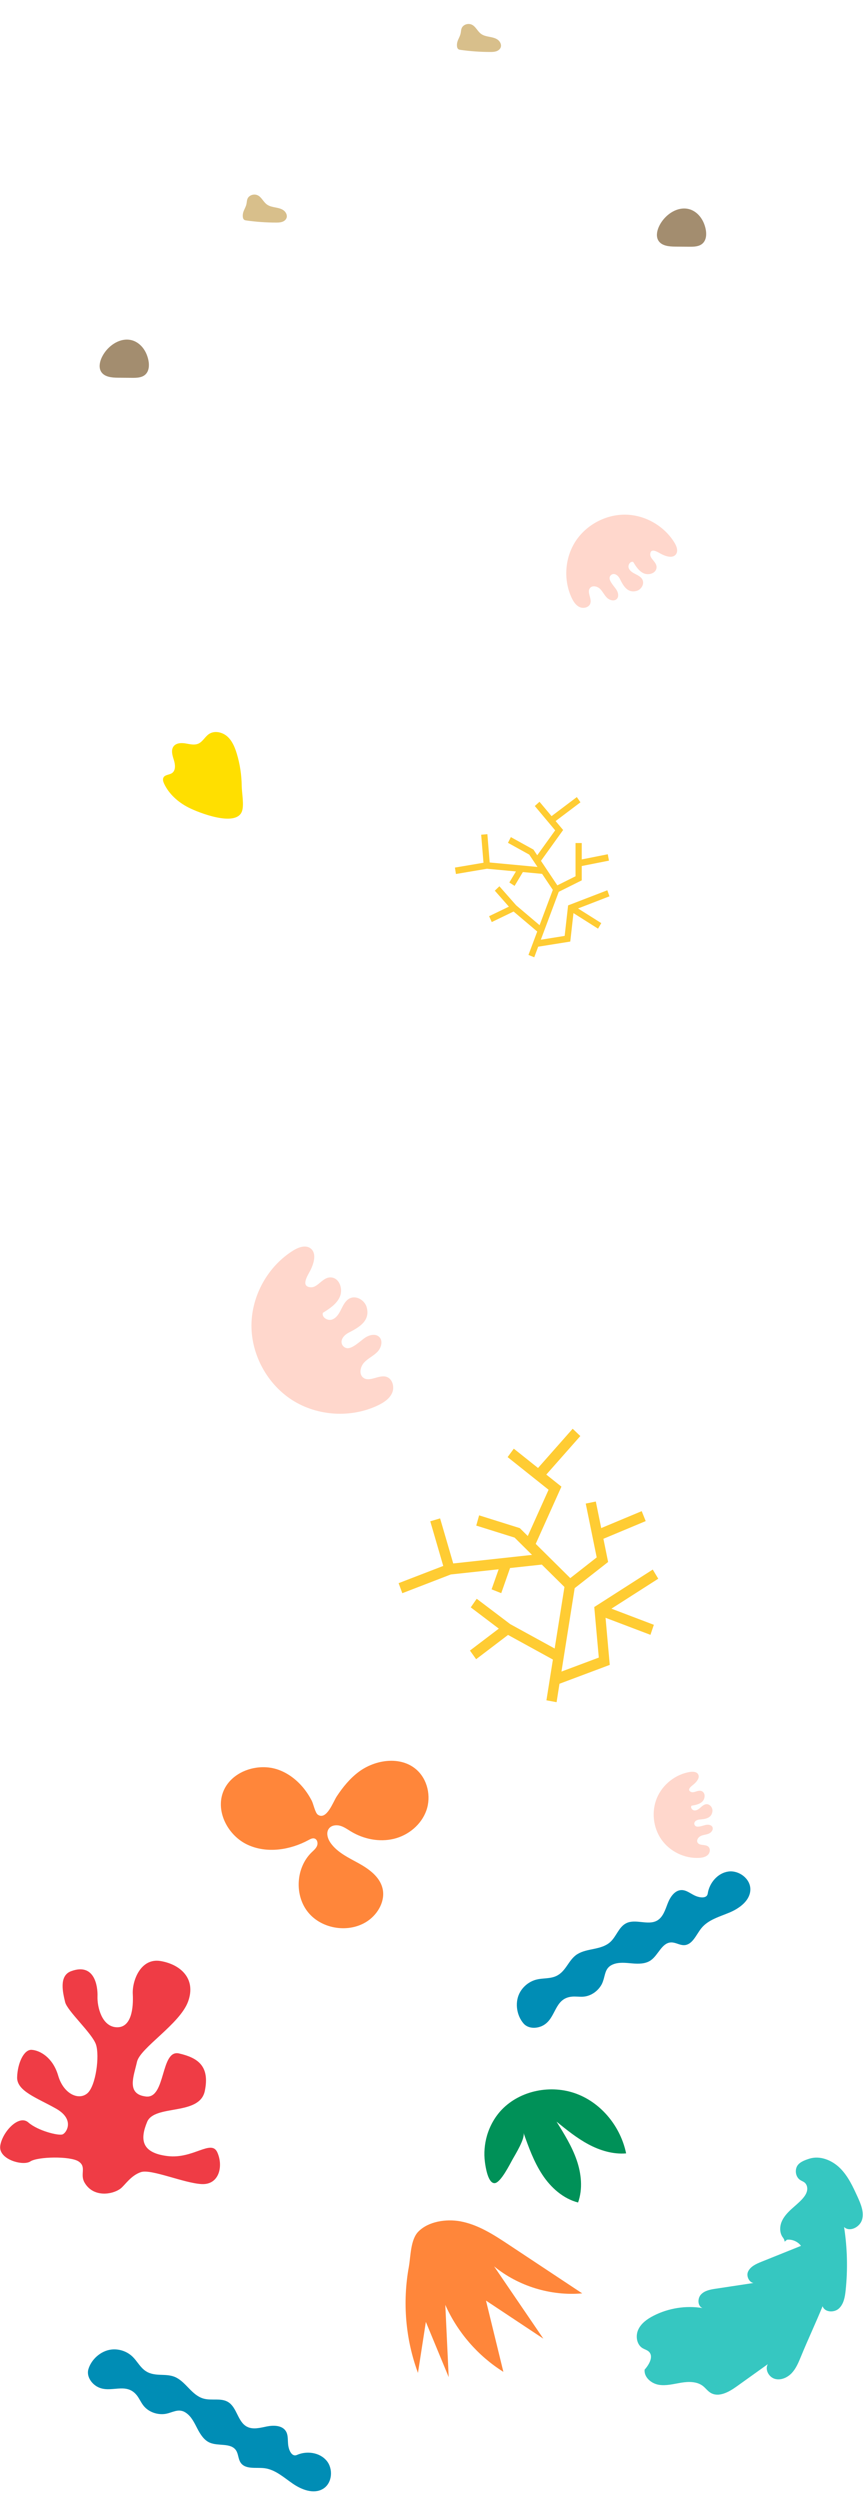 <svg width="2055" height="5950" viewBox="0 0 2055 5950" fill="none" xmlns="http://www.w3.org/2000/svg">
<path d="M1652.37 4246C1659.47 4239.9 1667.17 4230.3 1662.27 4222.3C1658.47 4216.2 1649.77 4215.9 1642.67 4217C1608.47 4222.6 1577.87 4246.7 1564.37 4278.7C1550.87 4310.6 1555.07 4349.4 1574.97 4377.8C1594.87 4406.2 1629.87 4423.3 1664.47 4421.5C1671.97 4421.1 1679.97 4419.7 1685.47 4414.5C1690.97 4409.3 1692.27 4399.3 1686.37 4394.5C1679.17 4388.6 1665.57 4393.2 1661.07 4385C1657.87 4379.2 1662.87 4372 1668.97 4369.2C1674.97 4366.5 1681.97 4366.3 1687.97 4363.7C1694.07 4361.1 1699.27 4354.1 1696.47 4348.1C1693.97 4343 1687.07 4341.9 1681.37 4342.9C1675.37 4344 1662.57 4349.4 1656.97 4346.2C1654.37 4344.8 1652.87 4341.7 1653.37 4338.8C1654.17 4333.4 1660.37 4330.7 1665.87 4330.2C1678.97 4329.2 1694.57 4327.3 1696.47 4310.7C1697.47 4302.3 1690.57 4293.2 1682.17 4293.7C1676.67 4294.1 1672.27 4298 1668.17 4301.6C1664.07 4305.2 1659.27 4308.9 1653.77 4308.6C1648.27 4308.3 1643.37 4301.6 1646.77 4297.3C1655.87 4295.8 1665.57 4294 1672.27 4287.6C1678.97 4281.2 1680.27 4268.5 1672.57 4263.5C1663.37 4257.5 1652.97 4268.5 1644.97 4264.3C1634.27 4258.7 1647.77 4250 1652.37 4246Z" fill="#FFD7CC"/>
<path d="M854.173 4216.8C893.773 4187.2 953.873 4178.7 991.273 4211.1C1018.17 4234.4 1027.17 4275.2 1015.27 4308.7C1003.37 4342.3 972.673 4367.7 938.073 4376.1C903.473 4384.5 865.973 4377 835.473 4358.5C827.273 4353.5 819.273 4347.7 810.073 4345.1C800.773 4342.5 789.573 4343.8 783.573 4351.3C775.673 4361 780.073 4375.8 787.273 4386C803.373 4408.8 830.173 4421.1 854.573 4434.6C878.973 4448.2 903.973 4466.4 910.773 4493.5C918.173 4522.9 900.773 4554.3 875.773 4571.5C832.573 4601.2 767.273 4591.9 733.973 4551.4C700.673 4510.9 704.373 4445 741.973 4408.4C746.973 4403.6 752.573 4399 755.073 4392.5C757.573 4386 755.273 4377.1 748.573 4375.3C743.973 4374.1 739.273 4376.5 735.173 4378.8C690.873 4402.9 635.473 4411.5 589.673 4390.3C543.873 4369.1 513.473 4313.1 530.873 4265.7C549.073 4216 613.573 4193.8 663.373 4211.9C686.273 4220.2 705.873 4235.3 721.473 4253.8C729.573 4263.5 736.473 4274.1 742.273 4285.2C746.173 4292.6 750.473 4314.5 756.973 4318.8C777.673 4332.7 793.273 4288.2 801.673 4275.4C816.073 4253.5 832.873 4232.7 854.173 4216.8Z" fill="#FF863A"/>
<path d="M241.372 852.8C237.072 862.9 235.072 875.2 240.772 884.6C248.572 897.2 265.972 898.8 280.872 898.9C292.072 899 303.272 899.1 314.372 899.2C325.472 899.3 337.772 899 345.972 891.5C355.072 883.3 355.872 869.2 353.372 857.2C350.772 844.7 345.272 832.7 336.472 823.5C304.372 790.2 257.172 816.3 241.372 852.8Z" fill="#A38D6F"/>
<path d="M1451.27 2133.1L1446.17 2118.7L1352.77 2154.7L1344.57 2227.3L1287.87 2236.4L1330.57 2122.4L1385.27 2095.1V2061L1450.07 2048.2L1447.27 2033L1385.27 2045.3V2006.3H1370.47V2085.4L1327.17 2107L1288.17 2048.7L1340.97 1975.3L1323.07 1954L1382.17 1909.4L1373.57 1896.9L1313.37 1942.3L1284.67 1908.1L1273.47 1918.2L1321.97 1976.1L1279.27 2035.4L1270.27 2021.9L1216.47 1992.2L1209.57 2005.8L1260.17 2033.8L1279.87 2063.2L1166.07 2052.6L1160.57 1985.2L1145.77 1986.5L1151.27 2053.2L1083.27 2064.7L1085.67 2080L1159.57 2067.5L1228.57 2073.9L1212.87 2100.2L1225.37 2108.3L1245.07 2075.4L1290.87 2079.7L1316.37 2117.8L1284.87 2201.8L1229.17 2154.6L1189.17 2109.2L1178.27 2119.7L1211.77 2157.7L1164.67 2180.4L1170.97 2194.4L1222.97 2169.3L1279.27 2216.9L1258.37 2272.6L1272.17 2278.2L1281.57 2253L1357.97 2240.8L1365.57 2173.1L1424.07 2210.1L1431.77 2196.9L1376.47 2162L1451.27 2133.1Z" fill="#FFCC33"/>
<path d="M401.972 5742.8C416.072 5738.6 428.572 5731.8 443.772 5742.8C456.172 5751.7 462.972 5766.3 469.972 5779.8C477.072 5793.4 485.772 5807.4 499.772 5813.3C520.272 5822 549.472 5813 561.972 5831.4C567.872 5840.2 567.072 5852.3 573.172 5861C584.472 5877.4 609.472 5871.6 629.272 5873.9C655.072 5876.9 675.572 5895.9 696.972 5910.6C718.372 5925.4 747.372 5936.5 769.472 5922.9C791.372 5909.5 794.072 5875.2 777.372 5855.7C760.672 5836.2 730.272 5832.1 706.872 5842.5C695.772 5847.4 688.572 5833 686.572 5821C684.572 5809.1 687.072 5795.8 680.572 5785.6C671.772 5771.9 651.972 5771.4 635.972 5774.5C619.972 5777.7 602.572 5782.8 588.072 5775.2C565.772 5763.5 564.572 5729.2 542.872 5716.3C525.772 5706.1 503.472 5713.8 484.372 5708.2C456.772 5700.2 443.572 5669.9 418.672 5657.8C394.372 5646 366.272 5659.1 342.872 5639.8C332.272 5631 325.672 5618.3 315.772 5608.7C302.372 5595.6 282.772 5589.2 264.172 5591.7C239.872 5595 217.472 5614.8 210.472 5638.4C205.672 5654.6 216.972 5672.1 231.872 5680.2C263.372 5697.3 299.672 5667.8 325.772 5700.5C331.572 5707.8 335.272 5716.7 340.872 5724.1C351.972 5738.9 371.172 5746.5 389.472 5745.2C393.972 5744.9 398.072 5743.9 401.972 5742.8Z" fill="#008DB5"/>
<path d="M563.771 1793.3C559.171 1778.3 552.971 1763.1 541.271 1752.7C529.571 1742.3 511.071 1738.1 497.871 1746.7C488.171 1753.1 482.871 1765.1 472.271 1769.8C462.871 1773.9 452.171 1771 442.071 1769.3C431.971 1767.6 419.971 1767.9 413.571 1775.9C406.571 1784.8 410.471 1797.7 413.971 1808.6C417.471 1819.5 418.871 1833.7 409.371 1840C403.071 1844.2 393.271 1843.5 389.471 1850C386.771 1854.6 388.671 1860.5 390.871 1865.3C402.571 1890 424.171 1909.1 448.471 1921.6C471.671 1933.6 561.371 1969.1 575.971 1931.4C581.771 1916.4 575.771 1886.7 575.571 1870.5C575.271 1844.4 571.371 1818.3 563.771 1793.3Z" fill="#FFDF00"/>
<path d="M995.273 5647.2C1001.57 5606.7 1007.77 5566.3 1014.07 5525.8C1032.17 5569.6 1050.27 5613.4 1068.47 5657.3C1065.77 5600 1063.07 5542.6 1060.37 5485.3C1089.37 5550.6 1138.17 5606.8 1198.67 5644.7C1184.87 5588.2 1171.07 5531.6 1157.27 5475.1C1202.77 5505.3 1248.27 5535.5 1293.87 5565.7C1254.77 5508.3 1215.67 5450.9 1176.57 5393.6C1234.67 5441 1311.67 5464.5 1386.37 5457.9C1328.47 5419.6 1270.67 5381.2 1212.77 5342.9C1176.27 5318.7 1138.47 5294 1095.37 5286.3C1062.87 5280.5 1020.47 5286.2 996.173 5310.9C977.373 5330 978.073 5369.3 973.573 5394.6C958.173 5478.8 965.573 5567 995.273 5647.2Z" fill="#FF863A"/>
<path d="M1927.07 5137.4C1952.67 5129.2 1981.27 5141 2000.37 5159.9C2019.47 5178.8 2030.97 5203.9 2042.17 5228.4C2049.87 5245.4 2057.77 5264.1 2052.87 5282.1C2047.97 5300.1 2023.47 5312.9 2009.97 5300C2017.67 5349.8 2018.97 5400.7 2013.67 5450.9C2012.07 5466.4 2009.17 5483.1 1997.77 5493.8C1986.37 5504.4 1963.77 5503.3 1958.77 5488.5C1942.37 5528.7 1923.57 5568.3 1907.17 5608.5C1901.47 5622.3 1895.67 5636.5 1885.47 5647.4C1875.27 5658.3 1859.57 5665.4 1845.27 5661.4C1830.87 5657.4 1820.87 5639.4 1828.27 5626.4C1803.57 5644.1 1778.87 5661.8 1754.07 5679.5C1735.57 5692.8 1710.97 5706.4 1691.67 5694.3C1684.87 5690.1 1680.17 5683.3 1673.87 5678.4C1659.67 5667.3 1639.77 5667.6 1621.97 5670.5C1604.17 5673.4 1586.17 5678.5 1568.37 5675.4C1550.57 5672.3 1533.17 5657.3 1534.97 5639.4C1545.97 5627.2 1556.97 5607.5 1544.87 5596.4C1540.87 5592.7 1535.17 5591.3 1530.37 5588.5C1516.07 5580.1 1512.87 5559.4 1519.77 5544.3C1526.67 5529.2 1541.07 5518.9 1555.87 5511.3C1591.57 5492.9 1633.37 5486.3 1672.97 5492.9C1660.87 5488.4 1660.47 5469.7 1669.37 5460.4C1678.27 5451 1692.07 5448.6 1704.87 5446.7C1736.57 5441.9 1768.27 5437.1 1800.07 5432.3C1787.57 5437.6 1775.77 5419.3 1781.07 5406.7C1786.37 5394.2 1800.17 5387.9 1812.87 5382.8C1844.37 5370.1 1875.87 5357.4 1907.37 5344.8C1899.77 5334.6 1886.67 5328.9 1874.07 5330.2C1864.07 5338.1 1871.97 5335.1 1864.27 5325C1856.57 5314.9 1856.27 5300.5 1860.77 5288.6C1865.37 5276.7 1874.17 5267 1883.47 5258.3C1892.77 5249.7 1902.97 5241.8 1911.37 5232.2C1916.07 5226.8 1920.27 5220.7 1921.77 5213.7C1923.27 5206.7 1921.47 5198.7 1915.87 5194.1C1912.77 5191.6 1908.87 5190.4 1905.57 5188.2C1895.57 5181.8 1892.47 5167.5 1897.27 5156.7C1902.07 5146 1915.77 5141 1927.07 5137.4Z" fill="#36C7C1"/>
<path d="M1568.37 540.8C1564.07 550.9 1562.07 563.2 1567.77 572.6C1575.57 585.2 1592.97 586.8 1607.87 586.9C1619.07 587 1630.27 587.1 1641.37 587.2C1652.47 587.3 1664.77 587 1672.97 579.5C1682.07 571.3 1682.87 557.2 1680.37 545.2C1677.77 532.7 1672.27 520.7 1663.47 511.5C1631.37 478.2 1584.17 504.3 1568.37 540.8Z" fill="#A38D6F"/>
<path d="M169.172 4691.2C225.072 4670.4 233.072 4726.8 232.172 4751.2C231.272 4775.6 242.272 4823.3 277.872 4824.6C313.472 4825.9 317.872 4777.9 316.172 4745.7C314.472 4713.5 335.072 4658.9 382.572 4667C429.972 4675.1 467.372 4708.9 448.072 4762.9C428.772 4816.9 333.572 4873.5 326.172 4907C318.772 4940.5 299.772 4983.8 347.572 4989.4C395.372 4995 381.772 4876.6 426.372 4886.9C470.972 4897.2 500.072 4916.7 487.672 4976.4C475.172 5036 368.072 5007.5 350.372 5049.8C332.772 5092.2 337.172 5123.5 398.772 5131.1C460.372 5138.7 503.272 5089.9 517.672 5122.7C532.172 5155.5 521.872 5200.1 479.972 5197.8C438.072 5195.6 359.872 5161.3 335.672 5169.3C311.472 5177.3 297.172 5200.9 287.072 5208.5C267.572 5223.3 221.772 5230.2 201.172 5194C189.772 5173.9 206.872 5157 187.072 5143.9C167.172 5130.8 89.672 5132.4 72.272 5143.9C54.872 5155.4 -4.128 5139.3 0.572 5106.7C5.272 5074.1 44.772 5031.2 67.472 5051.1C90.172 5071 139.572 5083.3 149.072 5079.5C158.572 5075.8 178.572 5043.8 133.572 5018.3C88.672 4992.8 39.772 4976.7 40.772 4943.6C41.672 4910.5 56.772 4876.8 75.772 4878.3C94.772 4879.8 125.672 4895.8 138.572 4939.8C151.472 4983.8 187.572 4999.3 207.972 4981.8C228.372 4964.3 237.472 4892.7 228.572 4865.8C219.672 4838.9 159.572 4785.5 154.972 4764.3C150.072 4743.4 139.472 4702.2 169.172 4691.2Z" fill="#EF3C45"/>
<path d="M739.073 3023.3C747.673 3006.2 754.673 2982 739.173 2970.7C727.273 2962.1 710.573 2968.4 698.073 2976.1C637.973 3013.5 599.173 3083 598.773 3153.8C598.373 3224.6 636.673 3294.5 696.473 3332.4C756.273 3370.3 835.773 3375.1 899.673 3344.7C913.573 3338.1 927.573 3329 933.773 3314.9C939.973 3300.8 934.573 3280.9 919.873 3276.5C901.673 3271.1 879.573 3290.3 864.773 3278.5C854.173 3270.1 857.973 3252.4 867.173 3242.5C876.373 3232.6 889.373 3226.9 898.773 3217.2C908.173 3207.5 912.673 3190.1 902.473 3181.2C893.773 3173.5 879.773 3176.8 869.973 3183.1C859.573 3189.8 839.673 3210.1 826.473 3208.5C820.473 3207.8 815.273 3203.1 813.773 3197.3C810.973 3186.5 820.673 3176.4 830.573 3171.4C854.573 3159.1 882.473 3143.5 873.073 3110.7C868.273 3094.1 848.173 3082.3 832.773 3089.9C822.773 3094.9 817.473 3105.8 812.473 3115.8C807.573 3125.8 801.373 3136.5 790.873 3140.3C780.373 3144.1 765.773 3135.2 768.773 3124.4C784.773 3114.4 801.773 3103.4 809.273 3086.1C816.773 3068.8 809.473 3043.8 790.873 3040.4C768.873 3036.4 757.873 3065.2 739.373 3063.5C714.873 3061.5 733.473 3034.4 739.073 3023.3Z" fill="#FFD7CC"/>
<path d="M1574.87 1318.6C1586.07 1324.4 1602.07 1329.3 1609.57 1319.2C1615.37 1311.4 1611.37 1300.3 1606.37 1292C1582.17 1251.9 1536.57 1225.6 1489.77 1224.8C1442.97 1224 1396.47 1248.6 1370.77 1287.8C1345.07 1327 1341.27 1379.5 1360.87 1422C1365.17 1431.3 1370.97 1440.6 1380.27 1444.8C1389.57 1449 1402.77 1445.7 1405.77 1435.9C1409.47 1423.9 1396.97 1409.1 1404.97 1399.4C1410.67 1392.5 1422.27 1395.2 1428.67 1401.3C1435.07 1407.4 1438.77 1416.1 1445.17 1422.4C1451.47 1428.7 1462.97 1431.8 1468.97 1425.2C1474.17 1419.5 1472.07 1410.2 1467.97 1403.7C1463.67 1396.7 1450.37 1383.4 1451.57 1374.7C1452.07 1370.8 1455.27 1367.3 1459.07 1366.4C1466.27 1364.7 1472.77 1371.1 1476.07 1377.7C1483.97 1393.7 1494.07 1412.3 1515.87 1406.3C1526.87 1403.3 1534.87 1390.1 1529.97 1379.8C1526.77 1373.1 1519.57 1369.5 1513.07 1366.2C1506.57 1362.9 1499.47 1358.7 1497.07 1351.7C1494.67 1344.7 1500.67 1335.1 1507.77 1337.3C1514.27 1348 1521.37 1359.3 1532.77 1364.4C1544.17 1369.5 1560.77 1364.9 1563.17 1352.6C1566.07 1338.1 1547.07 1330.6 1548.37 1318.3C1549.87 1302.3 1567.57 1314.9 1574.87 1318.6Z" fill="#FFD7CC"/>
<path d="M1088.07 108.3C1088.17 111.7 1088.97 115.5 1091.77 117.3C1093.17 118.2 1094.97 118.5 1096.57 118.7C1119.97 122 1143.67 123.7 1167.37 123.7C1172.17 123.7 1177.07 123.6 1181.67 122.1C1186.27 120.6 1190.57 117.4 1192.27 112.9C1194.77 106.3 1190.87 98.6 1185.17 94.5C1179.47 90.4 1172.27 88.9 1165.27 87.6C1158.37 86.3 1151.17 84.8 1145.47 80.6C1136.97 74.4 1132.77 62.9 1123.27 58.6C1116.67 55.6 1108.17 57 1102.87 62C1096.67 67.9 1098.47 75 1096.17 82.2C1093.17 91.6 1087.77 97.5 1088.07 108.3Z" fill="#D8BF8B"/>
<path d="M578.073 514.3C578.173 517.7 578.973 521.5 581.773 523.3C583.173 524.2 584.973 524.5 586.573 524.7C609.973 528 633.673 529.7 657.373 529.7C662.173 529.7 667.073 529.6 671.673 528.1C676.273 526.6 680.573 523.4 682.273 518.9C684.773 512.3 680.873 504.6 675.173 500.5C669.473 496.4 662.273 494.9 655.273 493.6C648.373 492.3 641.173 490.8 635.473 486.6C626.973 480.4 622.773 468.9 613.273 464.6C606.673 461.6 598.173 463 592.873 468C586.673 473.9 588.473 481 586.173 488.2C583.173 497.6 577.773 503.5 578.073 514.3Z" fill="#D8BF8B"/>
<path d="M1567.47 3757.1L1554.37 3735.3L1415.07 3824.5L1425.87 3944.8L1336.97 3978.1L1368.47 3779.6L1448.07 3717.3L1436.87 3662.1L1537.57 3620L1528.07 3596.3L1431.67 3636.6L1418.77 3573.4L1394.77 3578.3L1420.87 3706.4L1357.97 3755.7L1275.67 3674.2L1336.87 3538L1300.87 3509.3L1381.87 3417.6L1363.67 3400.2L1281.17 3493.6L1223.47 3447.6L1208.77 3467.7L1306.27 3545.4L1256.77 3655.5L1237.77 3636.7L1140.87 3606.3L1134.07 3630.7L1225.37 3659.3L1266.87 3700.4L1079.27 3720.8L1047.97 3613.5L1024.57 3620.5L1055.47 3726.7L949.172 3767.7L957.972 3791.6L1073.47 3747L1187.37 3734.7L1170.57 3782.4L1193.57 3791.5L1214.57 3731.7L1290.17 3723.5L1344.07 3776.8L1320.77 3923.2L1214.97 3865.2L1135.17 3804.8L1120.97 3825.3L1187.77 3875.9L1119.07 3928.1L1133.77 3948.7L1209.77 3890.9L1316.57 3949.5L1301.17 4046.5L1325.37 4051L1332.27 4007.1L1451.97 3962.2L1441.97 3850.1L1548.87 3890.7L1556.97 3866.8L1455.97 3828.4L1567.47 3757.1Z" fill="#FFCC33"/>
<path d="M1437.47 4710.2C1441.57 4696 1442.47 4681.9 1459.87 4674.9C1474.07 4669.2 1489.97 4671.3 1505.17 4672.6C1520.37 4673.9 1536.87 4674.1 1549.47 4665.4C1567.77 4652.8 1575.87 4623.3 1598.17 4622.7C1608.77 4622.4 1618.57 4629.6 1629.17 4629.2C1649.17 4628.4 1657.57 4604.3 1670.17 4588.8C1686.47 4568.6 1713.57 4561.5 1737.47 4551.4C1761.37 4541.3 1786.37 4522.8 1786.77 4496.8C1787.17 4471.2 1759.67 4450.4 1734.27 4454C1708.87 4457.6 1689.07 4481.1 1685.27 4506.4C1683.47 4518.4 1667.37 4516.7 1656.27 4512C1645.17 4507.3 1635.27 4498.1 1623.17 4498.1C1606.87 4498.1 1595.87 4514.6 1589.97 4529.8C1584.07 4545 1578.97 4562.4 1564.87 4570.6C1543.07 4583.1 1513.37 4565.7 1490.97 4577.1C1473.17 4586.1 1467.67 4609 1452.77 4622.1C1431.17 4641.1 1398.57 4636 1374.97 4650.5C1351.97 4664.6 1347.97 4695.4 1319.07 4704.8C1305.97 4709 1291.67 4707.7 1278.27 4710.9C1260.07 4715.2 1244.07 4728.3 1236.17 4745.3C1225.87 4767.6 1230.57 4797.1 1246.77 4815.7C1257.87 4828.5 1278.67 4828.3 1293.57 4820.1C1324.87 4802.7 1319.57 4756.2 1361.17 4751.8C1370.47 4750.8 1379.87 4752.5 1389.17 4751.8C1407.57 4750.4 1424.37 4738.2 1432.97 4722.1C1434.97 4718.1 1436.27 4714.1 1437.47 4710.2Z" fill="#008DB5"/>
<path d="M1195.07 5020.43C1239.66 4974.33 1312.91 4960.39 1373.05 4983.02C1433.18 5005.65 1477.98 5061.98 1490.94 5124.75C1459.89 5127.32 1428.78 5117.95 1401.34 5103.27C1373.9 5088.59 1349.42 5068.81 1325.26 5049.2C1343.42 5078.37 1361.81 5107.85 1373.11 5140.42C1384.38 5172.87 1388.05 5209.22 1376.54 5241.67C1340.99 5232.47 1311.72 5206.29 1291.52 5175.61C1271.31 5144.92 1258.75 5110.07 1246.53 5075.48C1251.21 5088.61 1226.92 5127.56 1220.52 5139.04C1214.19 5150.37 1192.5 5194.12 1178.31 5195.55C1162.1 5197.13 1156.18 5157.01 1154.69 5145.41C1151.91 5124.33 1153.81 5102.61 1159.71 5082.16C1166.49 5059.24 1178.47 5037.69 1195.07 5020.43Z" fill="#009158"/>
</svg>
